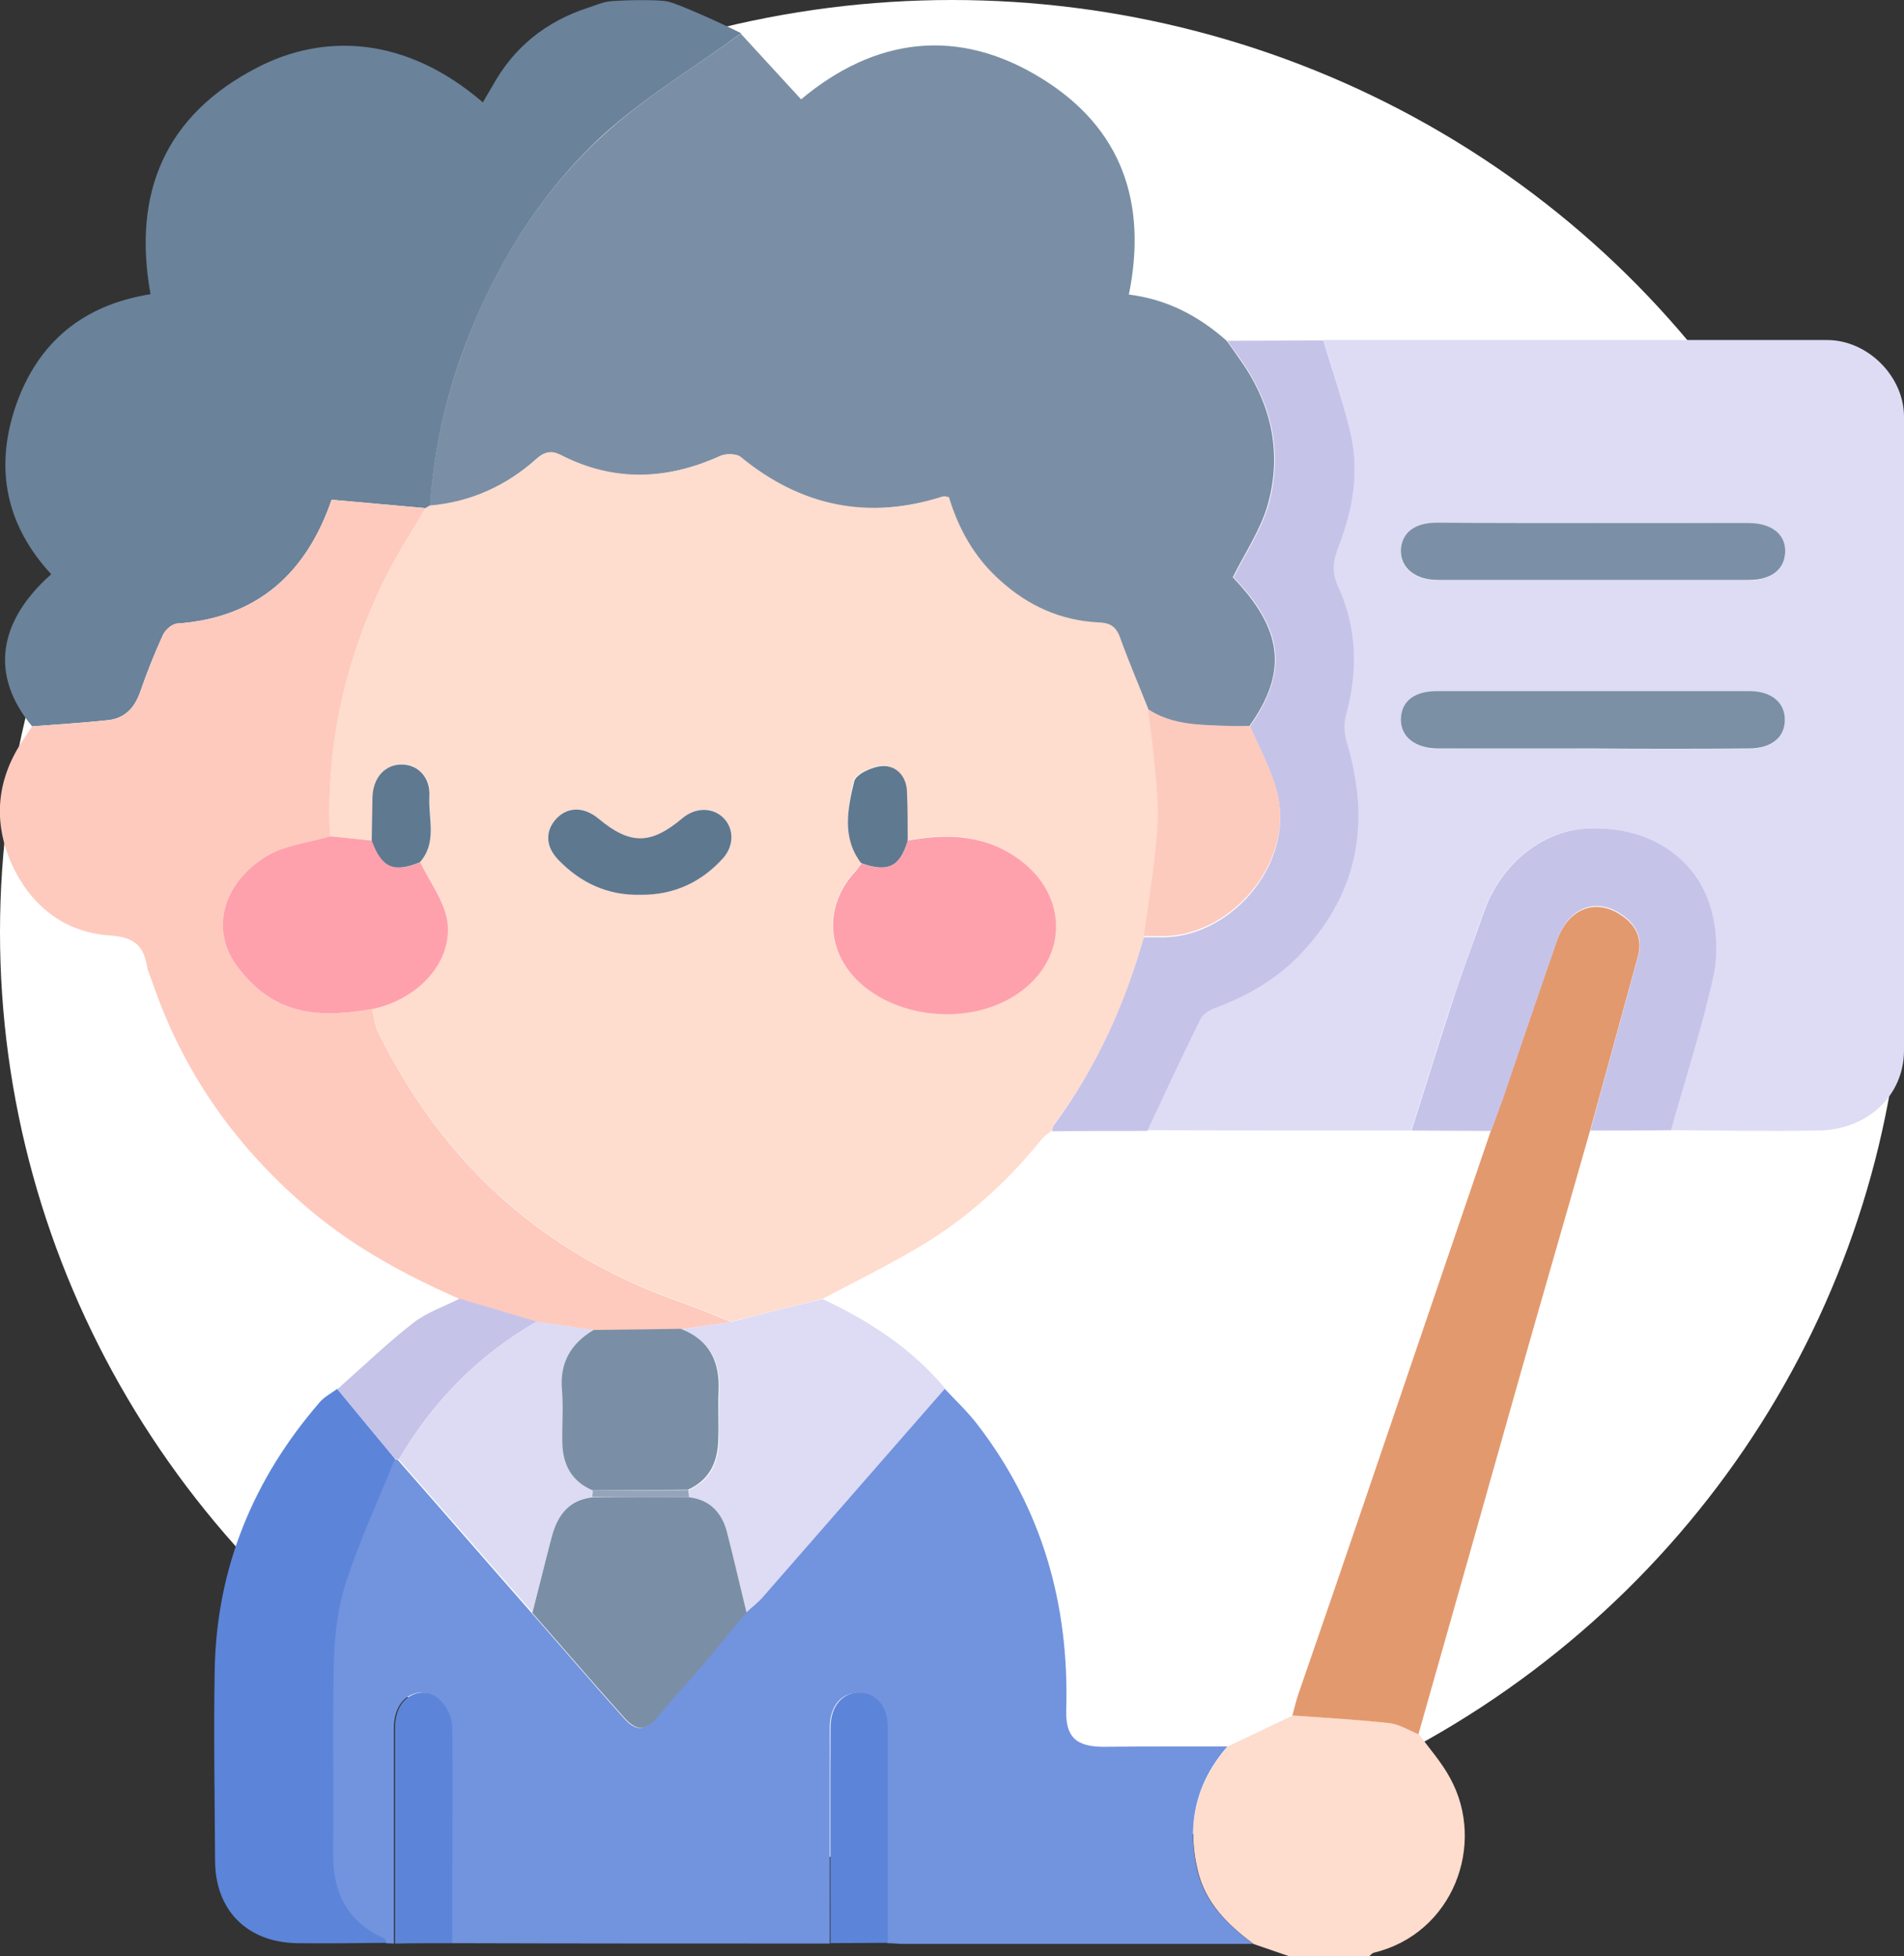 <?xml version="1.0" encoding="utf-8"?>
<!-- Generator: Adobe Illustrator 26.2.1, SVG Export Plug-In . SVG Version: 6.00 Build 0)  -->
<svg version="1.1" xmlns="http://www.w3.org/2000/svg" xmlns:xlink="http://www.w3.org/1999/xlink" x="0px" y="0px"
	 viewBox="0 0 498.4 512" style="enable-background:new 0 0 498.4 512;" xml:space="preserve">
<rect x="0" y="0" width="498.4" height="512" fill="#333333" stroke="none"/>
<style type="text/css">
	.st0{fill:#FFFFFF;}
	.st1{fill:#6A829A;}
	.st2{fill:#FEDCCE;}
	.st3{fill:#DDDCF4;}
	.st4{fill:#7A8FA5;}
	.st5{fill:#E3996E;}
	.st6{fill:#C6C3E9;}
	.st7{fill:#7293DE;}
	.st8{fill:#FECABD;}
	.st9{fill:#5C85D9;}
	.st10{fill:#7B8FA5;}
	.st11{fill:#7B90A6;}
	.st12{fill:#FDCABE;}
	.st13{fill:#DCDBF3;}
	.st14{fill:#FEA1AC;}
	.st15{fill:#5E7890;}
	.st16{fill:#5F7990;}
	.st17{fill:#96A4BB;}
</style>
<g id="Layer_2">
	<ellipse class="st0" cx="249.2" cy="244" rx="249.2" ry="244"/>
</g>
<g id="Layer_1">
	<g id="a">
	</g>
	<g id="b">
		<g id="c">
			<g>
				<path class="st1" d="M8.4,190.1c-10.9-13.1-9.2-27.2,5-39.8C1.5,137.4-1.5,122.5,4.2,106C10,89.5,21.8,79.8,39.4,77
					c-4.8-26.6,3.9-46.9,27.9-59.3c17.3-9,38.8-8.4,59.1,9.1c0.8-1.4,1.6-2.8,2.4-4.1C134.4,12.4,142.9,5.6,154,2
					c1.5-0.5,3.4-1.3,5.2-1.6c1.7-0.3,13.4-0.7,16,0.1c1.8,0.4,11.9,4.7,18.8,8.2c-12,8.8-24.9,16.5-35.9,26.4
					C143,48.9,131.9,66,124,84.8c-6.4,15.2-10.3,31-11.4,47.5c-0.4,0.2-0.8,0.5-1.2,0.7c-8.2-0.7-16.3-1.5-24.6-2.2
					c-6.5,18.9-19.1,30.9-40.4,32.4c-1.4,0.1-3.2,1.7-3.8,3.1c-2.2,4.8-4.2,9.8-5.9,14.8c-1.5,4.2-4,6.9-8.5,7.4
					C21.6,189.2,15,189.6,8.4,190.1L8.4,190.1z"/>
				<path class="st2" d="M337.4,512c-3.1-1.1-6.2-2.1-9.3-3.2c-6.7-5-12.6-10.7-14.6-19.3c-2.9-12.1-0.3-22.9,7.9-32.4
					c5.7-2.7,11.4-5.4,17-8.1c8.5,0.6,16.9,1.1,25.4,2c2.6,0.3,5.1,1.9,7.6,2.9c2.8,3.8,6,7.4,8.2,11.5c9.5,17.3,0.8,40.7-20,45.7
					c-0.4,0.1-0.8,0.6-1.2,0.9L337.4,512L337.4,512z"/>
				<path class="st3" d="M346.4,89c44,0,87.9,0,131.9,0c10.5,0,20.1,9.4,20.1,20.1c0.1,55.3,0.1,110.5,0,165.8
					c0,11.9-9.6,20.9-22.6,21c-12.8,0.2-25.6,0-38.5-0.1c3.8-13.5,8.2-27,11.2-40.7c1.3-5.8,0.8-12.7-1.1-18.4
					c-4.2-12.8-16.8-20.9-32.7-19.8c-11.3,0.8-22.1,9.4-26.4,21.9c-2.9,8.3-5.9,16.6-8.7,24.9c-3.5,10.7-6.8,21.5-10.2,32.2
					c-23.1,0-46.1,0-69.2-0.1c4.6-9.7,9.1-19.5,13.9-29.2c0.6-1.3,2.3-2.3,3.7-2.9c8.9-3.3,16.7-7.9,23.2-14.9
					c14.8-16,17.5-34.3,11.5-54.6c-0.7-2.2-0.9-4.9-0.3-7.1c3.2-11.6,3-23-2.1-34c-1.8-3.8-1.2-6.8,0.2-10.3
					c3.7-9.6,5.6-19.5,3.1-29.7C351.6,105,348.8,97.1,346.4,89L346.4,89z M416.3,196c13.8,0,27.6,0,41.5,0c6,0,9.6-3.1,9.4-7.9
					c-0.1-4.2-3.7-7.1-9.2-7.1c-27.3,0-54.6,0-81.9,0c-5.9,0-9.4,2.8-9.4,7.3c-0.1,4.6,3.8,7.7,9.7,7.7
					C389.7,196,403,195.9,416.3,196L416.3,196z M417.2,136.9c-13.6,0-27.3,0-41,0c-6,0-9.4,2.6-9.5,7.2c-0.2,4.6,3.7,7.8,9.7,7.8
					c27.1,0,54.3,0,81.4,0c6,0,9.6-3,9.5-7.8c-0.1-4.4-3.7-7.1-9.6-7.1C444.1,136.9,430.6,136.9,417.2,136.9L417.2,136.9z"/>
				<path class="st4" d="M112.5,132.4c1.1-16.5,5.1-32.3,11.4-47.5c7.9-18.9,19-35.9,34.1-49.6c10.9-10,23.8-17.7,35.9-26.5
					c5.2,5.7,10.4,11.3,15.8,17.2c19.1-16,41-19.3,63.4-5.2c20.4,12.8,27.3,32.1,22.4,56.3c9.9,1.2,18.3,5.6,25.6,12.1
					c1,1.3,1.9,2.7,2.9,4.1c8.7,11.8,11.8,25,7.8,39c-1.9,6.5-5.9,12.4-9.1,18.8c13.1,13.6,14.5,24.8,4.3,39c-1.8,0-3.6,0.1-5.4,0
					c-7.3-0.3-14.8-0.1-21.3-4.4c-2.5-6.3-5.2-12.6-7.5-19c-1-2.8-2.7-3.6-5.6-3.7c-9.8-0.4-18.3-4.3-25.6-10.9
					c-6.8-6-11-13.6-13.5-21.9c-0.8-0.1-1.1-0.3-1.4-0.2c-19.6,6.3-37.3,2.7-53.2-10.4c-1.1-0.9-3.7-0.9-5.1-0.2
					c-14,6.3-27.9,6.9-41.8-0.2c-2.8-1.4-4.3-0.8-6.4,1.1C132.4,127.2,123.1,131.5,112.5,132.4L112.5,132.4z"/>
				<path class="st5" d="M371.3,453.9c-2.5-1-5-2.6-7.6-2.9c-8.4-0.9-16.9-1.4-25.4-2c0.5-1.9,1-3.9,1.6-5.7
					c5.7-16.5,11.4-33,17-49.5c11.1-32.6,22.2-65.2,33.3-97.7c1-2.8,2.1-5.6,3.1-8.4c4.7-13.8,9.4-27.7,14.2-41.4
					c3-8.6,10.3-11.4,17.1-6.6c3.8,2.6,5.4,6.2,4.1,10.8c-4.2,15.2-8.3,30.4-12.5,45.5c-6,21.1-12.1,42.1-18.1,63.2
					C389.2,390.7,380.3,422.3,371.3,453.9L371.3,453.9z"/>
				<path class="st6" d="M327.2,190.1c10.1-14.3,8.8-25.4-4.3-39c3.2-6.4,7.2-12.3,9.1-18.8c4-14.1,0.8-27.2-7.8-39
					c-1-1.3-1.9-2.7-2.9-4.1c8.4,0,16.8-0.1,25.1-0.1c2.4,8.1,5.2,16,7.1,24.2c2.4,10.2,0.6,20.1-3.1,29.7
					c-1.4,3.6-1.9,6.6-0.2,10.3c5.1,11,5.3,22.4,2.1,34c-0.6,2.2-0.4,4.9,0.3,7.1c6,20.3,3.3,38.6-11.5,54.6
					c-6.5,7.1-14.4,11.6-23.2,14.9c-1.4,0.5-3.1,1.6-3.7,2.9c-4.8,9.7-9.3,19.4-13.9,29.2c-8.3,0-16.6,0-24.9,0.1
					c0.1-0.5,0.1-1.1,0.3-1.4c11.1-14.9,18.6-31.6,23.7-49.4c1.2,0,2.3,0,3.5,0c18.8,1,36.2-19.1,31.4-37.7
					C332.8,201.4,329.6,195.8,327.2,190.1L327.2,190.1z"/>
				<path class="st6" d="M416.3,295.9c4.2-15.2,8.3-30.4,12.5-45.6c1.3-4.6-0.4-8.2-4.1-10.8c-6.8-4.8-14.1-2.1-17.1,6.6
					c-4.8,13.8-9.5,27.6-14.2,41.5c-1,2.8-2,5.6-3.1,8.4c-7,0-13.9-0.1-20.8-0.1c3.4-10.7,6.7-21.5,10.2-32.2
					c2.7-8.4,5.8-16.6,8.7-24.9c4.3-12.5,15.1-21.1,26.4-21.9c16-1.1,28.6,7.1,32.7,19.8c1.9,5.7,2.3,12.6,1.1,18.4
					c-3,13.7-7.4,27.1-11.2,40.7C430.3,295.9,423.3,295.9,416.3,295.9L416.3,295.9z"/>
				<path class="st7" d="M321.3,457.1c-8.2,9.4-10.7,20.2-7.9,32.4c2,8.6,7.9,14.2,14.6,19.3c-30.4,0-60.8,0-91.3,0
					c-1.5,0-3-0.2-4.5-0.2c0-18.8,0.1-37.7,0-56.5c0-5.4-2.9-8.9-7.3-9c-4.6-0.2-7.7,3.4-7.7,9.1c0,18.8,0,37.7,0,56.5
					c-33,0-66.1,0-99.1-0.1c0-5.5,0-11,0-16.5c0-13.1,0.1-26.3,0-39.5c0-5-3.8-9.6-7.6-9.6c-4.4,0-7.4,3.7-7.4,9.3
					c0,18.8,0,37.6,0,56.4c-0.7,0-1.4-0.1-2.1-0.1c-0.2-0.4-0.3-1.1-0.7-1.2c-9.9-4.4-13.5-12.4-13.3-22.8c0.2-16.6-0.2-33.3,0.2-50
					c0.2-6.9,1.1-14,3.2-20.5c3.6-11,8.5-21.5,12.8-32.2c0.3,0.1,0.6,0.1,0.9,0.2c11.7,13.3,23.3,26.7,35,40
					c8.1,9.2,16.1,18.6,24.3,27.7c3.2,3.6,5.6,3.1,8.6-0.5c3.8-4.6,7.9-8.9,11.8-13.5c3.9-4.5,7.6-9.2,11.4-13.8
					c1.4-1.3,3-2.6,4.3-4c15.9-18.2,31.8-36.4,47.7-54.6c2.9,3.1,6.1,6.1,8.7,9.5c16.9,22,24,47,23.2,74.6c-0.2,7.1,2.5,9.6,9.5,9.7
					C299.6,457.1,310.4,457.1,321.3,457.1L321.3,457.1z"/>
				<path class="st8" d="M8.4,190.1c6.6-0.5,13.2-0.9,19.8-1.6c4.5-0.4,7-3.2,8.5-7.4c1.8-5,3.7-10,5.9-14.8c0.6-1.4,2.4-3,3.8-3.1
					c21.2-1.5,33.9-13.5,40.4-32.4c8.3,0.7,16.4,1.5,24.6,2.2c-3.7,6.4-7.9,12.7-11.1,19.4c-10.1,21-15,43.1-13.9,66.5
					c-5.7,1.7-12,2.3-16.8,5.3c-11,6.9-15,19.1-7.1,29.3c9,11.5,19.5,13.3,34.9,10.6c0.5,2,0.7,4.3,1.6,6.1
					c17,34.4,43.3,58.2,79.7,70.8c4.3,1.5,8.4,3.3,12.7,5c-4.3,0.6-8.7,1.3-13,1.9c-7.6,0.1-15.2,0.2-22.8,0.3
					c-5-0.8-10.1-1.5-15.1-2.2c-6.7-2-13.4-4-20.2-6c-13.8-6.1-27.1-13.2-38.8-23c-19.2-16.1-33.2-35.6-41.4-59.3
					c-0.5-1.6-1.3-3.1-1.6-4.7c-1-5.9-3.7-7.8-10.2-8.2C16.5,243.9,7.8,236.7,3,226c-4.8-10.9-3.9-21.7,2.7-31.8
					C6.6,192.8,7.5,191.5,8.4,190.1L8.4,190.1z"/>
				<path class="st9" d="M103.4,381.8c-4.3,10.7-9.2,21.3-12.8,32.2c-2.1,6.5-3,13.6-3.2,20.5c-0.4,16.6,0,33.3-0.2,50
					c-0.2,10.5,3.4,18.4,13.3,22.8c0.3,0.1,0.5,0.8,0.7,1.2c-7.8,0.1-15.6,0.2-23.4,0.1c-13.1-0.2-21.5-8.6-21.5-21.7
					c-0.1-16.6-0.4-33.3-0.1-49.9c0.5-26.6,10.1-49.9,27.5-70c1.2-1.4,3.1-2.4,4.6-3.5C93.4,369.7,98.4,375.8,103.4,381.8
					L103.4,381.8z"/>
				<path class="st9" d="M217.4,508.6c0-18.8-0.1-37.7,0-56.5c0-5.6,3.2-9.2,7.7-9.1c4.4,0.2,7.2,3.6,7.3,9c0,18.8,0,37.7,0,56.5
					C227.3,508.5,222.4,508.6,217.4,508.6L217.4,508.6z"/>
				<path class="st9" d="M103.4,508.7c0-18.8,0-37.6,0-56.4c0-5.6,2.9-9.2,7.4-9.3c3.8,0,7.6,4.5,7.6,9.6c0.1,13.1,0,26.3,0,39.5
					c0,5.5,0,11,0,16.5C113.3,508.6,108.3,508.6,103.4,508.7L103.4,508.7z"/>
				<path class="st6" d="M103.4,381.8c-5.1-6.1-10.1-12.1-15.1-18.2c6.6-5.8,12.9-11.9,19.8-17.3c3.6-2.8,8.1-4.3,12.2-6.4
					c6.7,2,13.4,4,20.2,6c-15.3,8.8-27.2,20.9-36.1,36.1C104,382,103.7,381.9,103.4,381.8z"/>
				<path class="st2" d="M86.4,218.9c-1.2-23.4,3.8-45.5,13.9-66.5c3.2-6.7,7.4-12.9,11.1-19.4c0.4-0.2,0.8-0.5,1.2-0.7
					c10.7-0.9,19.9-5.2,27.9-12.1c2.2-1.9,3.6-2.5,6.4-1.1c13.8,7.1,27.8,6.5,41.8,0.2c1.4-0.6,4-0.6,5.1,0.2
					c15.9,13.1,33.6,16.7,53.2,10.4c0.3-0.1,0.6,0.1,1.4,0.2c2.5,8.3,6.7,15.9,13.5,21.9c7.3,6.6,15.8,10.4,25.6,10.9
					c2.9,0.1,4.5,0.9,5.6,3.7c2.3,6.4,5,12.7,7.5,19c0.5,3.4,1,6.8,1.3,10.3c0.5,6.7,1.6,13.5,1.2,20.2c-0.6,9.7-2.4,19.2-3.6,28.9
					c-5,17.8-12.5,34.5-23.7,49.4c-0.3,0.4-0.2,1-0.3,1.4c-0.9,0.7-1.9,1.3-2.6,2.1c-9.1,11.3-19.7,21-32.2,28.4
					c-8.2,4.9-16.8,9.1-25.3,13.6l-24,6c-4.2-1.7-8.4-3.5-12.7-5c-36.4-12.6-62.7-36.4-79.7-70.8c-0.9-1.9-1.1-4.1-1.6-6.1
					c12-2.5,21.2-12.4,19.7-23c-0.8-5.4-4.6-10.3-7.1-15.4c4.5-5.2,2.2-11.4,2.5-17.2c0.3-5-2.9-8.2-7.1-8.4
					c-4.4-0.1-7.6,3.3-7.8,8.5c-0.1,3.8-0.1,7.6-0.2,11.4C93.7,219.6,90,219.3,86.4,218.9L86.4,218.9z M225.5,225.9
					c-0.6,0.8-1.2,1.6-1.9,2.3c-7.7,8.5-7.5,20.1,0.5,28.1c10.8,10.9,31.2,12.2,43.4,2.8c11.9-9.1,11.7-24.7-0.2-33.8
					c-9.1-7-19.2-7.3-29.8-5.4c-0.1-4.3,0-8.6-0.3-13c-0.2-3.9-2.8-6.6-6.3-6.5c-2.6,0.1-7,2.1-7.5,4
					C221.9,211.6,220.3,219.2,225.5,225.9L225.5,225.9z M167.6,234.2c8.7,0.1,15.9-3.2,21.7-9.6c2.9-3.2,2.9-7.5,0.2-10.4
					c-2.8-3-7.3-3.1-10.8-0.1c-8.3,7-13.8,7.1-22,0.2c-3.7-3.1-7.8-3.2-10.8-0.3c-3.3,3.2-3.3,7.4,0.3,11.1
					C152,231.1,159.1,234.4,167.6,234.2L167.6,234.2z"/>
				<path class="st10" d="M416.4,195.9c-13.3,0-26.6,0-40,0c-6,0-9.8-3.1-9.7-7.7c0.1-4.6,3.5-7.3,9.4-7.3c27.3,0,54.6,0,81.9,0
					c5.5,0,9,2.8,9.2,7.1c0.2,4.9-3.4,7.9-9.4,7.9C444,196,430.2,196,416.4,195.9L416.4,195.9z"/>
				<path class="st11" d="M417.2,136.9c13.5,0,27,0,40.5,0c5.9,0,9.5,2.8,9.6,7.1c0.1,4.9-3.5,7.8-9.5,7.8c-27.1,0-54.3,0-81.4,0
					c-6,0-9.8-3.2-9.7-7.8c0.2-4.6,3.6-7.2,9.5-7.2C389.9,136.9,403.5,136.9,417.2,136.9L417.2,136.9z"/>
				<path class="st12" d="M299.4,245c1.3-9.6,3-19.2,3.6-28.9c0.4-6.7-0.6-13.5-1.2-20.2c-0.3-3.4-0.9-6.8-1.3-10.3
					c6.5,4.3,14,4.1,21.3,4.4c1.8,0.1,3.6,0,5.4,0c2.4,5.7,5.6,11.3,7.1,17.3c4.8,18.6-12.7,38.7-31.4,37.7
					C301.7,245,300.5,245,299.4,245L299.4,245z"/>
				<path class="st3" d="M215.3,340c12.2,5.7,23.3,12.9,32.1,23.4c-15.9,18.2-31.8,36.4-47.7,54.6c-1.3,1.5-2.9,2.7-4.3,4
					c-1.7-7-3.3-14-5.1-21c-1.3-5-4.4-8.3-9.8-9.1c-0.1-0.6-0.1-1.3-0.2-1.9c5.5-2.5,7.7-7,7.9-12.7c0.1-4.3-0.1-8.6,0.1-12.9
					c0.4-7.8-2.4-13.6-9.9-16.5c4.3-0.6,8.7-1.3,13-1.9C199.3,343.9,207.3,342,215.3,340L215.3,340z"/>
				<path class="st4" d="M180.5,391.9c5.4,0.7,8.5,4.1,9.8,9.1c1.8,7,3.4,14,5.1,21c-3.8,4.6-7.5,9.2-11.4,13.8
					c-3.9,4.5-8,8.9-11.8,13.5c-3,3.6-5.4,4-8.6,0.5c-8.2-9.1-16.2-18.5-24.3-27.7c1.7-6.7,3.4-13.4,5.1-20
					c1.5-5.5,4.5-9.5,10.6-10.2C163.6,391.8,172,391.8,180.5,391.9L180.5,391.9z"/>
				<path class="st13" d="M155.1,391.8c-6.1,0.7-9.1,4.7-10.6,10.2c-1.8,6.7-3.4,13.4-5.1,20c-11.7-13.3-23.3-26.7-35-40
					c8.9-15.2,20.8-27.3,36.1-36.1c5,0.8,10.1,1.5,15.1,2.2c-6,3.5-8.9,8.5-8.3,15.6c0.4,4.6,0,9.2,0.1,13.9
					c0.1,5.8,2.5,10.1,8,12.5L155.1,391.8L155.1,391.8z"/>
				<path class="st14" d="M86.4,218.9c3.7,0.4,7.3,0.7,11,1.1c2.6,7.1,5.8,8.5,12.6,5.7c2.5,5.1,6.3,10.1,7.1,15.4
					c1.5,10.6-7.6,20.5-19.7,23c-15.4,2.7-25.9,0.9-34.9-10.6c-7.9-10.1-4-22.4,7.1-29.3C74.4,221.2,80.7,220.6,86.4,218.9
					L86.4,218.9z"/>
				<path class="st4" d="M155.2,390.1c-5.5-2.3-7.9-6.7-8-12.5c-0.1-4.6,0.3-9.3-0.1-13.9c-0.6-7.1,2.4-12.1,8.3-15.6
					c7.6-0.1,15.2-0.2,22.8-0.3c7.6,2.9,10.3,8.7,9.9,16.5c-0.2,4.3,0.1,8.6-0.1,12.9c-0.2,5.7-2.4,10.2-7.9,12.7
					C171.9,390,163.6,390,155.2,390.1L155.2,390.1z"/>
				<path class="st14" d="M237.6,220c10.6-1.9,20.7-1.6,29.8,5.4c11.9,9.2,12.1,24.7,0.2,33.8c-12.2,9.4-32.6,8-43.4-2.8
					c-8-8.1-8.2-19.6-0.5-28.1c0.7-0.7,1.2-1.6,1.9-2.3C232.4,228.4,235.7,226.8,237.6,220L237.6,220z"/>
				<path class="st15" d="M167.6,234.2c-8.5,0.2-15.6-3.1-21.4-9.1c-3.6-3.7-3.5-7.9-0.3-11.1c3-2.9,7.1-2.8,10.8,0.3
					c8.3,6.9,13.7,6.8,22-0.2c3.5-2.9,8-2.8,10.8,0.1c2.7,2.9,2.6,7.2-0.2,10.4C183.5,231,176.3,234.3,167.6,234.2L167.6,234.2z"/>
				<path class="st16" d="M109.9,225.7c-6.9,2.8-10,1.4-12.6-5.7c0.1-3.8,0.1-7.6,0.2-11.4c0.2-5.2,3.4-8.6,7.8-8.5
					c4.2,0.1,7.4,3.4,7.1,8.4C112.1,214.3,114.5,220.5,109.9,225.7L109.9,225.7z"/>
				<path class="st16" d="M237.6,220c-2,6.9-5.2,8.4-12.2,5.9c-5.1-6.7-3.5-14.3-1.8-21.4c0.5-1.9,4.8-3.9,7.5-4
					c3.5-0.1,6.1,2.6,6.3,6.5C237.6,211.3,237.6,215.6,237.6,220L237.6,220z"/>
				<path class="st17" d="M155.2,390.1c8.4,0,16.7-0.1,25-0.1c0.1,0.6,0.1,1.3,0.2,1.9c-8.5,0-17,0-25.4-0.1
					C155.1,391.2,155.2,390.6,155.2,390.1L155.2,390.1z"/>
			</g>
		</g>
	</g>
</g>
</svg>
